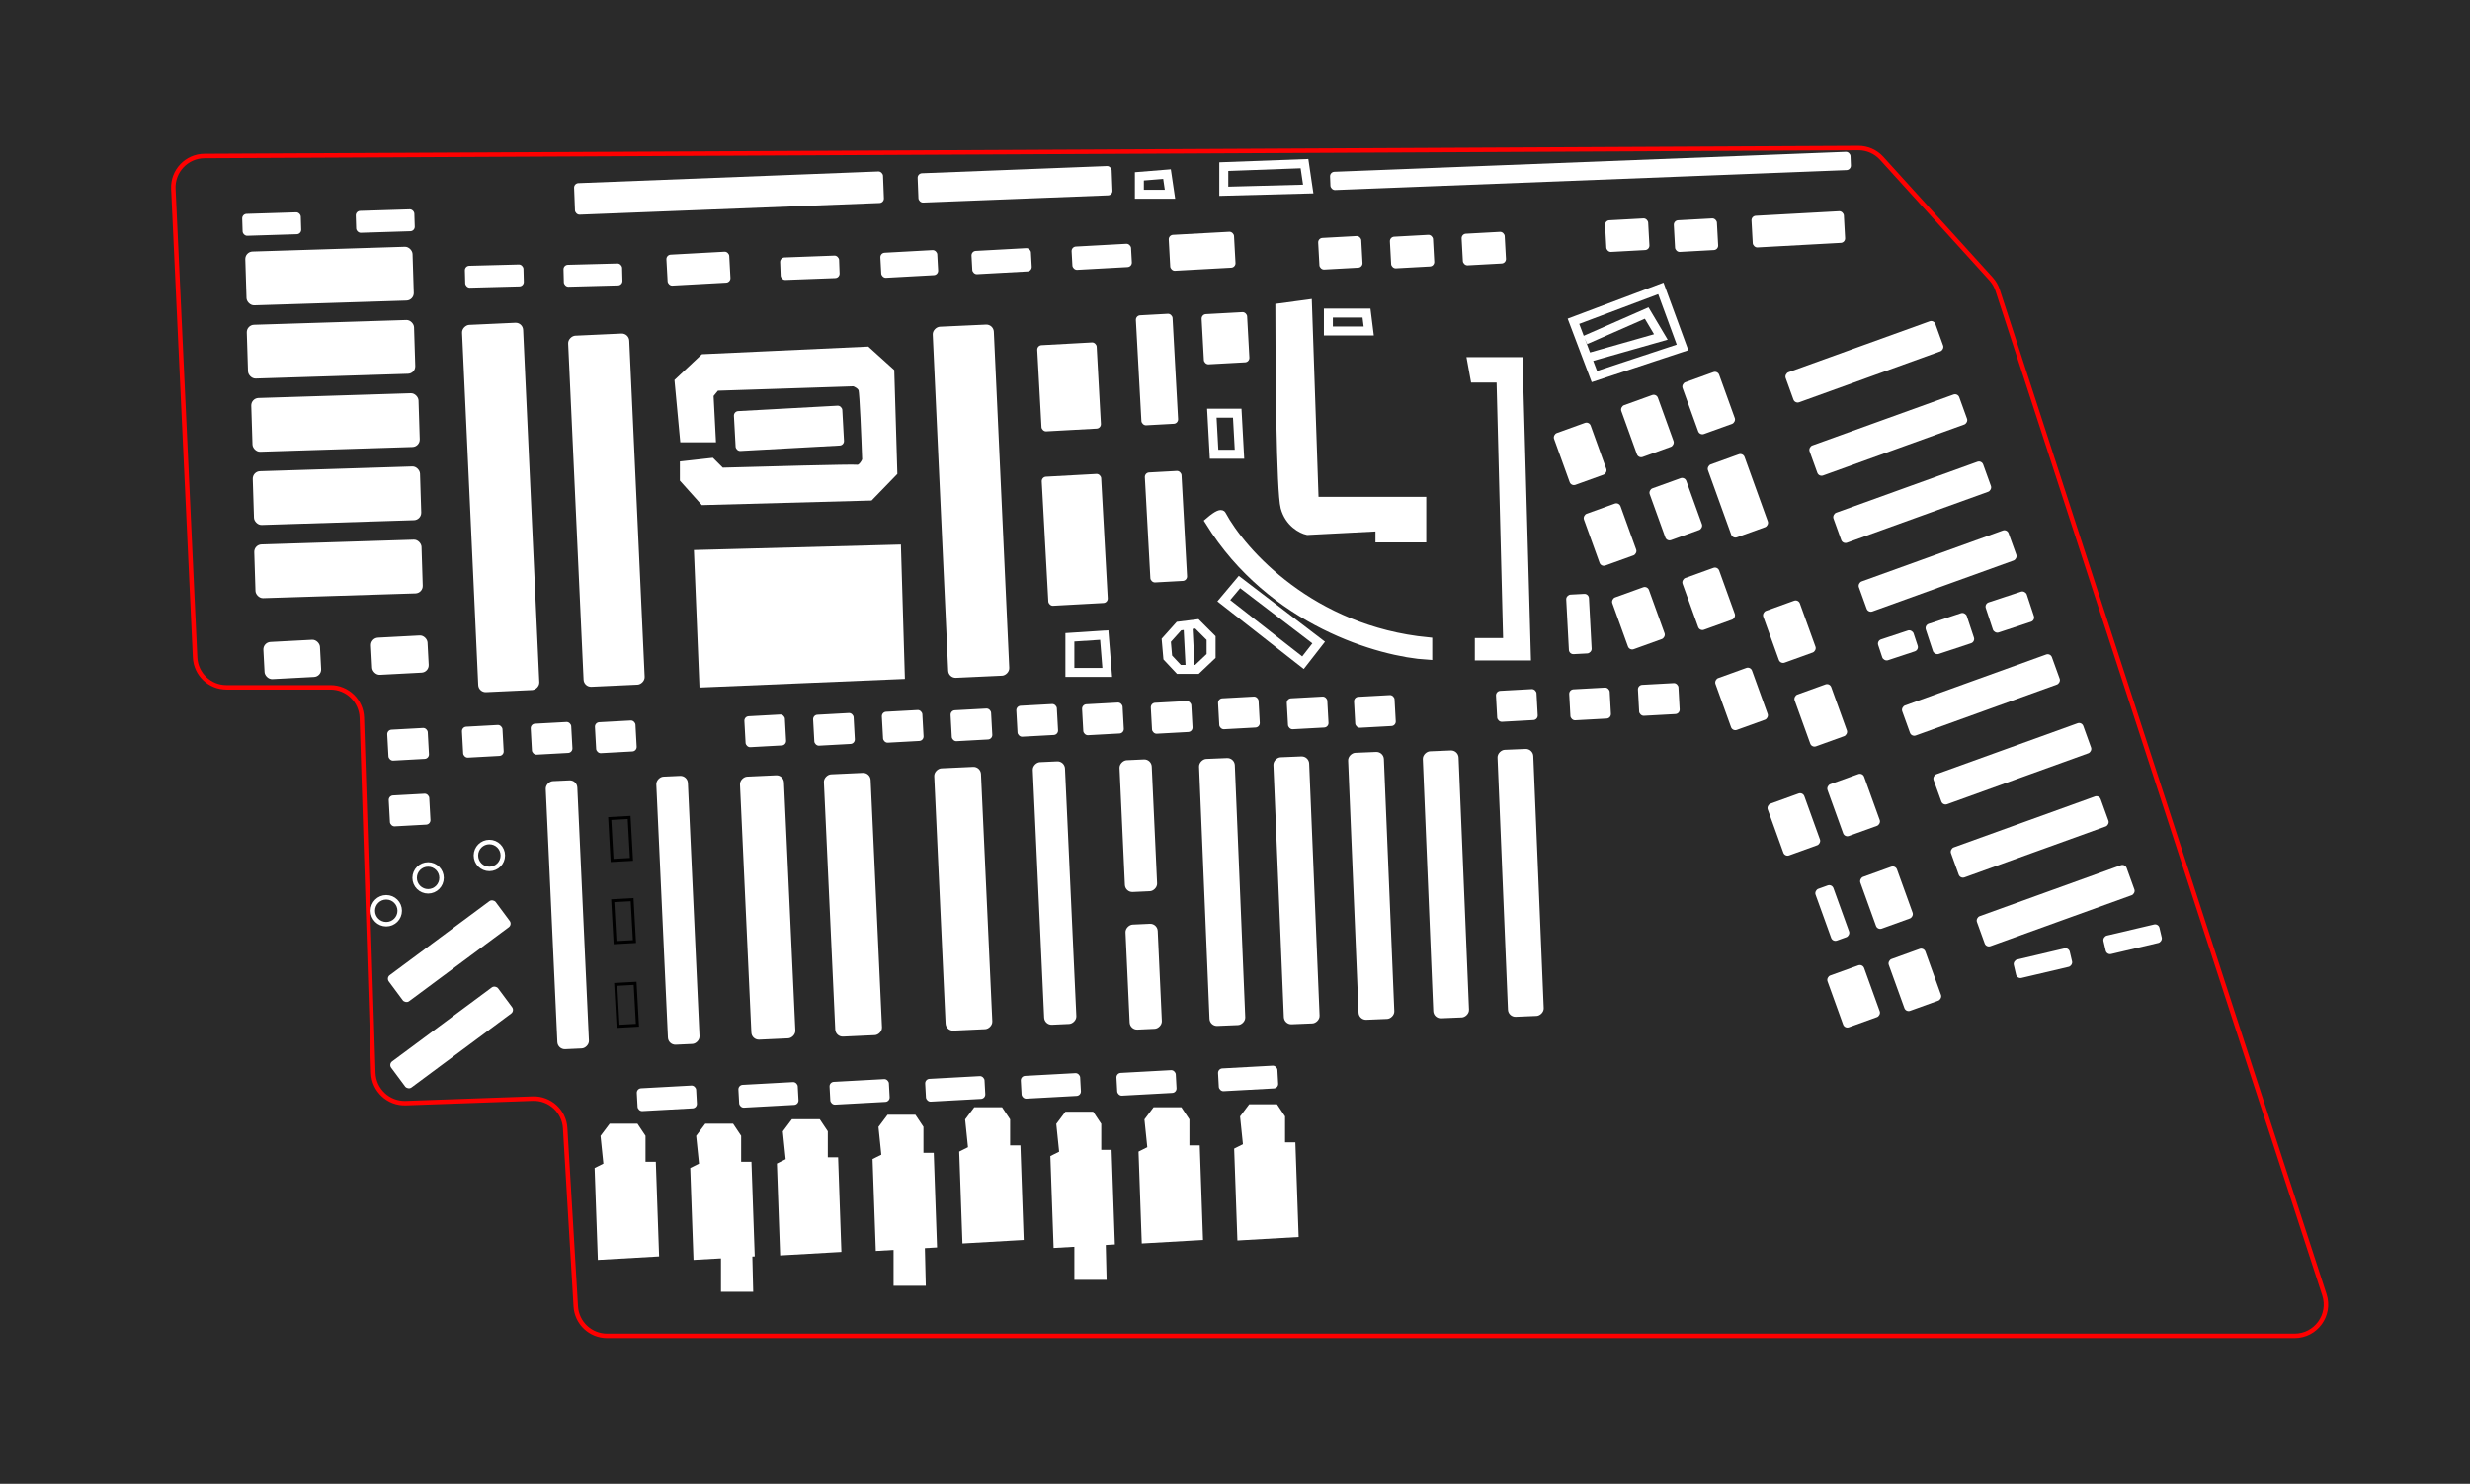 <svg width="1653" height="993" viewBox="0 0 1653 993" fill="none" xmlns="http://www.w3.org/2000/svg">
<rect width="1653" height="993" fill="#2A2A2A"/>
<path d="M739 425L716 426.5V450H741L739 425Z" stroke="white" stroke-width="6"/>
<path d="M875 203.5L856.5 206C856.5 246.167 857.2 329.1 860 339.5C862.8 349.9 871.167 354.167 875 355L923.5 352.5V360H951.5V335.5H879.5L875 203.5Z" fill="white" stroke="white" stroke-width="6"/>
<path d="M1243.63 99.045L136.891 104.394C124.951 104.452 115.461 114.44 116.015 126.368L130.571 439.974C131.091 451.181 140.329 460 151.548 460H221.166C232.501 460 241.79 468.994 242.156 480.323L249.821 717.941C250.195 729.56 259.939 738.664 271.556 738.251L356.51 735.229C367.905 734.824 377.541 743.585 378.219 754.967L385.324 874.249C385.984 885.342 395.173 894 406.286 894H1535.59C1549.86 894 1559.97 880.074 1555.56 866.504L1336.89 194.277C1335.97 191.458 1334.47 188.864 1332.48 186.668L1259.29 105.94C1255.29 101.523 1249.59 99.016 1243.63 99.045Z" stroke="#FF0000" stroke-width="3"/>
<rect x="164" y="168.502" width="112" height="36" rx="5" transform="rotate(-1.792 164 168.502)" fill="white"/>
<rect x="162" y="143.227" width="39.232" height="14.659" rx="3" transform="rotate(-1.792 162 143.227)" fill="white"/>
<rect x="238" y="141.227" width="39.232" height="14.659" rx="3" transform="rotate(-1.792 238 141.227)" fill="white"/>
<rect x="311.033" y="177.955" width="39.232" height="14.659" rx="3" transform="rotate(-1.497 311.033 177.955)" fill="white"/>
<rect x="377.037" y="177.295" width="39.232" height="14.659" rx="3" transform="rotate(-1.497 377.037 177.295)" fill="white"/>
<rect x="522" y="172.403" width="39.466" height="15.077" rx="3" transform="rotate(-2.134 522 172.403)" fill="white"/>
<rect x="445.814" y="170.591" width="42.117" height="20.737" rx="3" transform="rotate(-3.127 445.814 170.591)" fill="white"/>
<rect x="384.086" y="122.676" width="206.892" height="21.132" rx="3" transform="rotate(-2.232 384.086 122.676)" fill="white"/>
<rect x="614" y="116.057" width="129.929" height="19.64" rx="3" transform="rotate(-2.232 614 116.057)" fill="white"/>
<rect x="890" y="115.06" width="348.576" height="12.239" rx="3" transform="rotate(-2.232 890 115.06)" fill="white"/>
<rect x="498" y="479.481" width="27.153" height="20.737" rx="3" transform="rotate(-3.127 498 479.481)" fill="white"/>
<rect x="544" y="478.481" width="27.153" height="20.737" rx="3" transform="rotate(-3.127 544 478.481)" fill="white"/>
<rect x="590" y="476.481" width="27.153" height="20.737" rx="3" transform="rotate(-3.127 590 476.481)" fill="white"/>
<rect x="636" y="475.481" width="27.153" height="20.737" rx="3" transform="rotate(-3.127 636 475.481)" fill="white"/>
<rect x="680" y="472.481" width="27.153" height="20.737" rx="3" transform="rotate(-3.127 680 472.481)" fill="white"/>
<rect x="724" y="471.481" width="27.153" height="20.737" rx="3" transform="rotate(-3.127 724 471.481)" fill="white"/>
<rect x="770" y="470.481" width="27.153" height="20.737" rx="3" transform="rotate(-3.127 770 470.481)" fill="white"/>
<rect x="815" y="467.481" width="27.153" height="20.737" rx="3" transform="rotate(-3.127 815 467.481)" fill="white"/>
<rect x="861" y="467.481" width="27.153" height="20.737" rx="3" transform="rotate(-3.127 861 467.481)" fill="white"/>
<rect x="906" y="466.481" width="27.153" height="20.737" rx="3" transform="rotate(-3.127 906 466.481)" fill="white"/>
<rect x="1001" y="462.481" width="27.153" height="20.737" rx="3" transform="rotate(-3.127 1001 462.481)" fill="white"/>
<rect x="1050" y="461.481" width="27.153" height="20.737" rx="3" transform="rotate(-3.127 1050 461.481)" fill="white"/>
<rect x="1096" y="458.481" width="27.153" height="20.737" rx="3" transform="rotate(-3.127 1096 458.481)" fill="white"/>
<path d="M438 838L403 840L401 783.5L407 780.5L405 761L409.5 755H425L429 761V780.5H436L438 838Z" fill="white" stroke="white" stroke-width="6"/>
<path d="M502 838L467 840L465 783.5L471 780.5L469 761L473.5 755H489L493 761V780.5H500L502 838Z" fill="white" stroke="white" stroke-width="6"/>
<path d="M560 835L525 837L523 780.5L529 777.5L527 758L531.5 752H547L551 758V777.5H558L560 835Z" fill="white" stroke="white" stroke-width="6"/>
<path d="M624 832L589 834L587 777.5L593 774.5L591 755L595.5 749H611L615 755V774.5H622L624 832Z" fill="white" stroke="white" stroke-width="6"/>
<path d="M682 827L647 829L645 772.5L651 769.5L649 750L653.5 744H669L673 750V769.5H680L682 827Z" fill="white" stroke="white" stroke-width="6"/>
<path d="M743 830L708 832L706 775.5L712 772.5L710 753L714.5 747H730L734 753V772.5H741L743 830Z" fill="white" stroke="white" stroke-width="6"/>
<path d="M802 827L767 829L765 772.5L771 769.5L769 750L773.5 744H789L793 750V769.5H800L802 827Z" fill="white" stroke="white" stroke-width="6"/>
<path d="M866 825L831 827L829 770.5L835 767.5L833 748L837.5 742H853L857 748V767.5H864L866 825Z" fill="white" stroke="white" stroke-width="6"/>
<path d="M485.5 861.5V842L500.5 841L501 861.5H485.5Z" fill="white" stroke="white" stroke-width="6"/>
<path d="M601 857.5V838L616 837L616.5 857.5H601Z" fill="white" stroke="white" stroke-width="6"/>
<path d="M722 853.5V834L737 833L737.5 853.5H722Z" fill="white" stroke="white" stroke-width="6"/>
<rect x="398" y="483.481" width="27.153" height="20.737" rx="3" transform="rotate(-3.127 398 483.481)" fill="white"/>
<rect x="355" y="484.481" width="27.153" height="20.737" rx="3" transform="rotate(-3.127 355 484.481)" fill="white"/>
<rect x="309" y="486.481" width="27.153" height="20.737" rx="3" transform="rotate(-3.127 309 486.481)" fill="white"/>
<rect x="259" y="488.481" width="27.153" height="20.737" rx="3" transform="rotate(-3.127 259 488.481)" fill="white"/>
<rect x="260" y="532.481" width="27.153" height="20.737" rx="3" transform="rotate(-3.127 260 532.481)" fill="white"/>
<rect x="258.402" y="654.379" width="89.116" height="21.74" rx="3" transform="rotate(-36.586 258.402 654.379)" fill="white"/>
<rect x="260" y="712.116" width="89.116" height="21.74" rx="3" transform="rotate(-36.586 260 712.116)" fill="white"/>
<rect x="426" y="728.481" width="39.772" height="15.276" rx="3" transform="rotate(-3.127 426 728.481)" fill="white"/>
<rect x="494" y="726.169" width="39.772" height="15.276" rx="3" transform="rotate(-3.127 494 726.169)" fill="white"/>
<rect x="555" y="724.169" width="39.772" height="15.276" rx="3" transform="rotate(-3.127 555 724.169)" fill="white"/>
<rect x="619" y="722.169" width="39.772" height="15.276" rx="3" transform="rotate(-3.127 619 722.169)" fill="white"/>
<rect x="683" y="720.169" width="39.772" height="15.276" rx="3" transform="rotate(-3.127 683 720.169)" fill="white"/>
<rect x="747" y="718.169" width="39.772" height="15.276" rx="3" transform="rotate(-3.127 747 718.169)" fill="white"/>
<rect x="815" y="715.169" width="39.772" height="15.276" rx="3" transform="rotate(-3.127 815 715.169)" fill="white"/>
<rect x="491" y="275.297" width="72.651" height="26.705" rx="3" transform="rotate(-3.127 491 275.297)" fill="white"/>
<rect x="589" y="169.297" width="38.14" height="16.808" rx="3" transform="rotate(-3.127 589 169.297)" fill="white"/>
<rect x="650" y="168.08" width="39.837" height="15.621" rx="3" transform="rotate(-3.127 650 168.08)" fill="white"/>
<rect x="717" y="165.173" width="39.837" height="15.621" rx="3" transform="rotate(-3.127 717 165.173)" fill="white"/>
<rect x="782" y="157.336" width="43.751" height="24.087" rx="3" transform="rotate(-3.127 782 157.336)" fill="white"/>
<rect x="804" y="210.386" width="30.504" height="33.635" rx="3" transform="rotate(-3.127 804 210.386)" fill="white"/>
<path d="M781 116.5L762.5 118V130H783L781 116.5Z" stroke="white" stroke-width="6"/>
<path d="M873 109.5L819 111.5V128L875.5 126.5L873 109.5Z" stroke="white" stroke-width="6"/>
<path d="M914.5 209.5H889V221.5H916L914.5 209.5Z" stroke="white" stroke-width="6"/>
<path d="M828 276.5H811L812.5 304H829.5L828 276.5Z" stroke="white" stroke-width="6"/>
<path d="M872 443.5L819 402L829.5 389.5L882.5 430L872 443.5Z" stroke="white" stroke-width="6"/>
<path d="M789 419L780.5 428.5L781.5 440L789 448H801L810.5 439V427L801 417.5L789 419Z" stroke="white" stroke-width="6"/>
<path d="M795 418L796.5 447" stroke="white" stroke-width="6"/>
<rect x="882" y="159.386" width="28.886" height="21.221" rx="3" transform="rotate(-3.127 882 159.386)" fill="white"/>
<rect x="1096.5" y="306.841" width="36.824" height="26.047" rx="3" transform="rotate(-109.842 1096.5 306.841)" fill="white"/>
<rect x="1137.5" y="291.479" width="36.824" height="26.047" rx="3" transform="rotate(-109.842 1137.5 291.479)" fill="white"/>
<rect x="1051.5" y="325.479" width="36.824" height="26.047" rx="3" transform="rotate(-109.842 1051.5 325.479)" fill="white"/>
<rect x="1071.5" y="379.479" width="36.824" height="26.047" rx="3" transform="rotate(-109.842 1071.5 379.479)" fill="white"/>
<rect x="1090.5" y="435.479" width="36.824" height="26.047" rx="3" transform="rotate(-109.842 1090.5 435.479)" fill="white"/>
<rect x="1050.12" y="437.936" width="39.892" height="15.238" rx="3" transform="rotate(-93.042 1050.12 437.936)" fill="white"/>
<path d="M955.5 429.5C877.5 421.9 831 369.667 817.5 344.5C817.167 344 815.1 344.2 809.5 349C851.1 416.2 924.167 436.667 955.5 438.5V429.5Z" fill="white" stroke="white" stroke-width="6"/>
<rect x="1115.5" y="362.479" width="36.824" height="26.047" rx="3" transform="rotate(-109.842 1115.5 362.479)" fill="white"/>
<rect x="1137.5" y="422.479" width="36.824" height="26.047" rx="3" transform="rotate(-109.842 1137.5 422.479)" fill="white"/>
<rect x="1191.5" y="444.479" width="36.824" height="26.047" rx="3" transform="rotate(-109.842 1191.5 444.479)" fill="white"/>
<rect x="1159.5" y="489.479" width="36.824" height="26.047" rx="3" transform="rotate(-109.842 1159.5 489.479)" fill="white"/>
<rect x="1212.5" y="500.479" width="36.824" height="26.047" rx="3" transform="rotate(-109.842 1212.5 500.479)" fill="white"/>
<rect x="1234.5" y="560.479" width="36.824" height="26.047" rx="3" transform="rotate(-109.842 1234.5 560.479)" fill="white"/>
<rect x="1256.5" y="622.479" width="36.824" height="26.047" rx="3" transform="rotate(-109.842 1256.5 622.479)" fill="white"/>
<rect x="1311.87" y="588.195" width="21.335" height="106.502" rx="3" transform="rotate(-109.842 1311.87 588.195)" fill="white"/>
<rect x="1329.24" y="634.219" width="21.335" height="106.502" rx="3" transform="rotate(-109.842 1329.24 634.219)" fill="white"/>
<rect x="1349.9" y="655.144" width="12.665" height="38.51" rx="3" transform="rotate(-103.234 1349.9 655.144)" fill="white"/>
<rect x="1409.9" y="639.144" width="12.665" height="38.51" rx="3" transform="rotate(-103.234 1409.9 639.144)" fill="white"/>
<rect x="1300.24" y="539.219" width="21.335" height="106.502" rx="3" transform="rotate(-109.842 1300.24 539.219)" fill="white"/>
<rect x="1279.24" y="493.219" width="21.335" height="106.502" rx="3" transform="rotate(-109.842 1279.24 493.219)" fill="white"/>
<rect x="1250.24" y="410.219" width="21.335" height="106.502" rx="3" transform="rotate(-109.842 1250.24 410.219)" fill="white"/>
<rect x="1233.24" y="364.219" width="21.335" height="106.502" rx="3" transform="rotate(-109.842 1233.24 364.219)" fill="white"/>
<rect x="1217.24" y="319.219" width="21.335" height="106.502" rx="3" transform="rotate(-109.842 1217.24 319.219)" fill="white"/>
<rect x="1201.24" y="270.219" width="21.335" height="106.502" rx="3" transform="rotate(-109.842 1201.24 270.219)" fill="white"/>
<rect x="1226.5" y="630.479" width="36.824" height="12.733" rx="3" transform="rotate(-109.842 1226.5 630.479)" fill="white"/>
<rect x="1234.5" y="688.479" width="36.824" height="26.047" rx="3" transform="rotate(-109.842 1234.5 688.479)" fill="white"/>
<rect x="1275.5" y="677.479" width="36.824" height="26.047" rx="3" transform="rotate(-109.842 1275.5 677.479)" fill="white"/>
<rect x="1194.5" y="573.479" width="36.824" height="26.047" rx="3" transform="rotate(-109.842 1194.5 573.479)" fill="white"/>
<rect x="1159.59" y="360.598" width="51.834" height="26.047" rx="3" transform="rotate(-109.842 1159.59 360.598)" fill="white"/>
<rect x="930" y="158.576" width="28.886" height="21.221" rx="3" transform="rotate(-3.127 930 158.576)" fill="white"/>
<rect x="978" y="156.576" width="28.886" height="21.221" rx="3" transform="rotate(-3.127 978 156.576)" fill="white"/>
<rect x="1287.86" y="418.452" width="28.886" height="21.221" rx="3" transform="rotate(-18.304 1287.86 418.452)" fill="white"/>
<rect x="1256" y="428.836" width="24.952" height="14.699" rx="3" transform="rotate(-18.304 1256 428.836)" fill="white"/>
<rect x="1328" y="404.072" width="28.886" height="21.221" rx="3" transform="rotate(-18.304 1328 404.072)" fill="white"/>
<rect x="1074" y="147.576" width="28.886" height="21.221" rx="3" transform="rotate(-3.127 1074 147.576)" fill="white"/>
<rect x="1120" y="147.576" width="28.886" height="21.221" rx="3" transform="rotate(-3.127 1120 147.576)" fill="white"/>
<rect x="1172" y="144.576" width="61.906" height="21.221" rx="3" transform="rotate(-3.127 1172 144.576)" fill="white"/>
<path d="M1016 242H985L987 253H1004.5L1009 430H990V439H1021.5L1016 242Z" fill="white" stroke="white" stroke-width="6"/>
<rect x="694" y="231.173" width="39.837" height="57.775" rx="3" transform="rotate(-3.127 694 231.173)" fill="white"/>
<rect x="760" y="211.173" width="24.599" height="73.724" rx="3" transform="rotate(-3.127 760 211.173)" fill="white"/>
<rect x="766" y="316.342" width="24.599" height="73.724" rx="3" transform="rotate(-3.127 766 316.342)" fill="white"/>
<rect x="697" y="319.173" width="39.837" height="86.519" rx="3" transform="rotate(-3.127 697 319.173)" fill="white"/>
<rect x="165" y="217.502" width="112" height="36" rx="5" transform="rotate(-1.792 165 217.502)" fill="white"/>
<rect x="168" y="266.502" width="112" height="36" rx="5" transform="rotate(-1.792 168 266.502)" fill="white"/>
<rect x="169" y="315.502" width="112" height="36" rx="5" transform="rotate(-1.792 169 315.502)" fill="white"/>
<rect x="170" y="364.502" width="112" height="36" rx="5" transform="rotate(-1.792 170 364.502)" fill="white"/>
<rect x="349.878" y="215.775" width="246.053" height="40.921" rx="5" transform="rotate(87.374 349.878 215.775)" fill="white"/>
<rect x="420.878" y="223" width="235.219" height="40.921" rx="5" transform="rotate(87.374 420.878 223)" fill="white"/>
<rect x="460.139" y="519" width="179.584" height="21.161" rx="5" transform="rotate(87.374 460.139 519)" fill="white"/>
<rect x="386.139" y="522" width="179.584" height="21.161" rx="5" transform="rotate(87.374 386.139 522)" fill="white"/>
<rect x="524.429" y="518.62" width="176.205" height="29.46" rx="5" transform="rotate(87.374 524.429 518.62)" fill="white"/>
<rect x="582.429" y="517" width="175.687" height="31.304" rx="5" transform="rotate(87.374 582.429 517)" fill="white"/>
<rect x="656.271" y="513" width="175.687" height="31.304" rx="5" transform="rotate(87.374 656.271 513)" fill="white"/>
<rect x="712.495" y="509.311" width="175.885" height="21.576" rx="5" transform="rotate(87.374 712.495 509.311)" fill="white"/>
<rect x="770.553" y="508" width="88.268" height="21.576" rx="5" transform="rotate(87.374 770.553 508)" fill="white"/>
<rect x="826.174" y="507.107" width="178.83" height="23.945" rx="5" transform="rotate(87.632 826.174 507.107)" fill="white"/>
<rect x="875.925" y="506" width="178.83" height="23.945" rx="5" transform="rotate(87.632 875.925 506)" fill="white"/>
<rect x="925.925" y="503" width="178.83" height="23.945" rx="5" transform="rotate(87.632 925.925 503)" fill="white"/>
<rect x="975.925" y="502" width="178.83" height="23.945" rx="5" transform="rotate(87.632 975.925 502)" fill="white"/>
<rect x="1025.92" y="501" width="178.83" height="23.945" rx="5" transform="rotate(87.632 1025.92 501)" fill="white"/>
<rect x="774.553" y="618" width="70.332" height="21.576" rx="5" transform="rotate(87.374 774.553 618)" fill="white"/>
<rect x="664.878" y="217" width="235.219" height="40.921" rx="5" transform="rotate(87.374 664.878 217)" fill="white"/>
<path d="M476 293H458L454.5 255.5L471 240L580 235L595.5 249L597.5 316L582 332L471 335L458 320.5V311.5L476 309.5L482.5 316C511.5 315.167 570.3 313.6 573.5 314C576.7 314.4 579.167 310.167 580 308C579.5 293.333 578.3 263.3 577.5 260.5C576.7 257.7 573.167 256 571.5 255.5L479 258.5L474.5 264L476 293Z" fill="white" stroke="white" stroke-width="6"/>
<rect x="176" y="429.872" width="37.918" height="24.925" rx="5" transform="rotate(-3.005 176 429.872)" fill="white"/>
<rect x="248" y="426.988" width="37.918" height="24.925" rx="5" transform="rotate(-3.005 248 426.988)" fill="white"/>
<path d="M600 367.5L467.5 371L471 457L602.5 451.5L600 367.5Z" fill="white" stroke="white" stroke-width="6"/>
<path d="M1061 227.5L1102 209.5L1111.5 225.5L1062.27 239.5M1062.27 239.5L1067 252L1126 232.5L1111.5 193L1053 215L1062.27 239.5Z" stroke="white" stroke-width="6"/>
<circle cx="258.5" cy="609.5" r="9" stroke="white" stroke-width="3"/>
<circle cx="286.5" cy="587.5" r="9" stroke="white" stroke-width="3"/>
<circle cx="327.5" cy="572.5" r="9" stroke="white" stroke-width="3"/>
<rect x="408.054" y="547.778" width="13" height="28.095" transform="rotate(-3.191 408.054 547.778)" stroke="black" stroke-width="2"/>
<rect x="410.054" y="602.778" width="13" height="28.095" transform="rotate(-3.191 410.054 602.778)" stroke="black" stroke-width="2"/>
<rect x="412.054" y="658.778" width="13" height="28.095" transform="rotate(-3.191 412.054 658.778)" stroke="black" stroke-width="2"/>
</svg>
